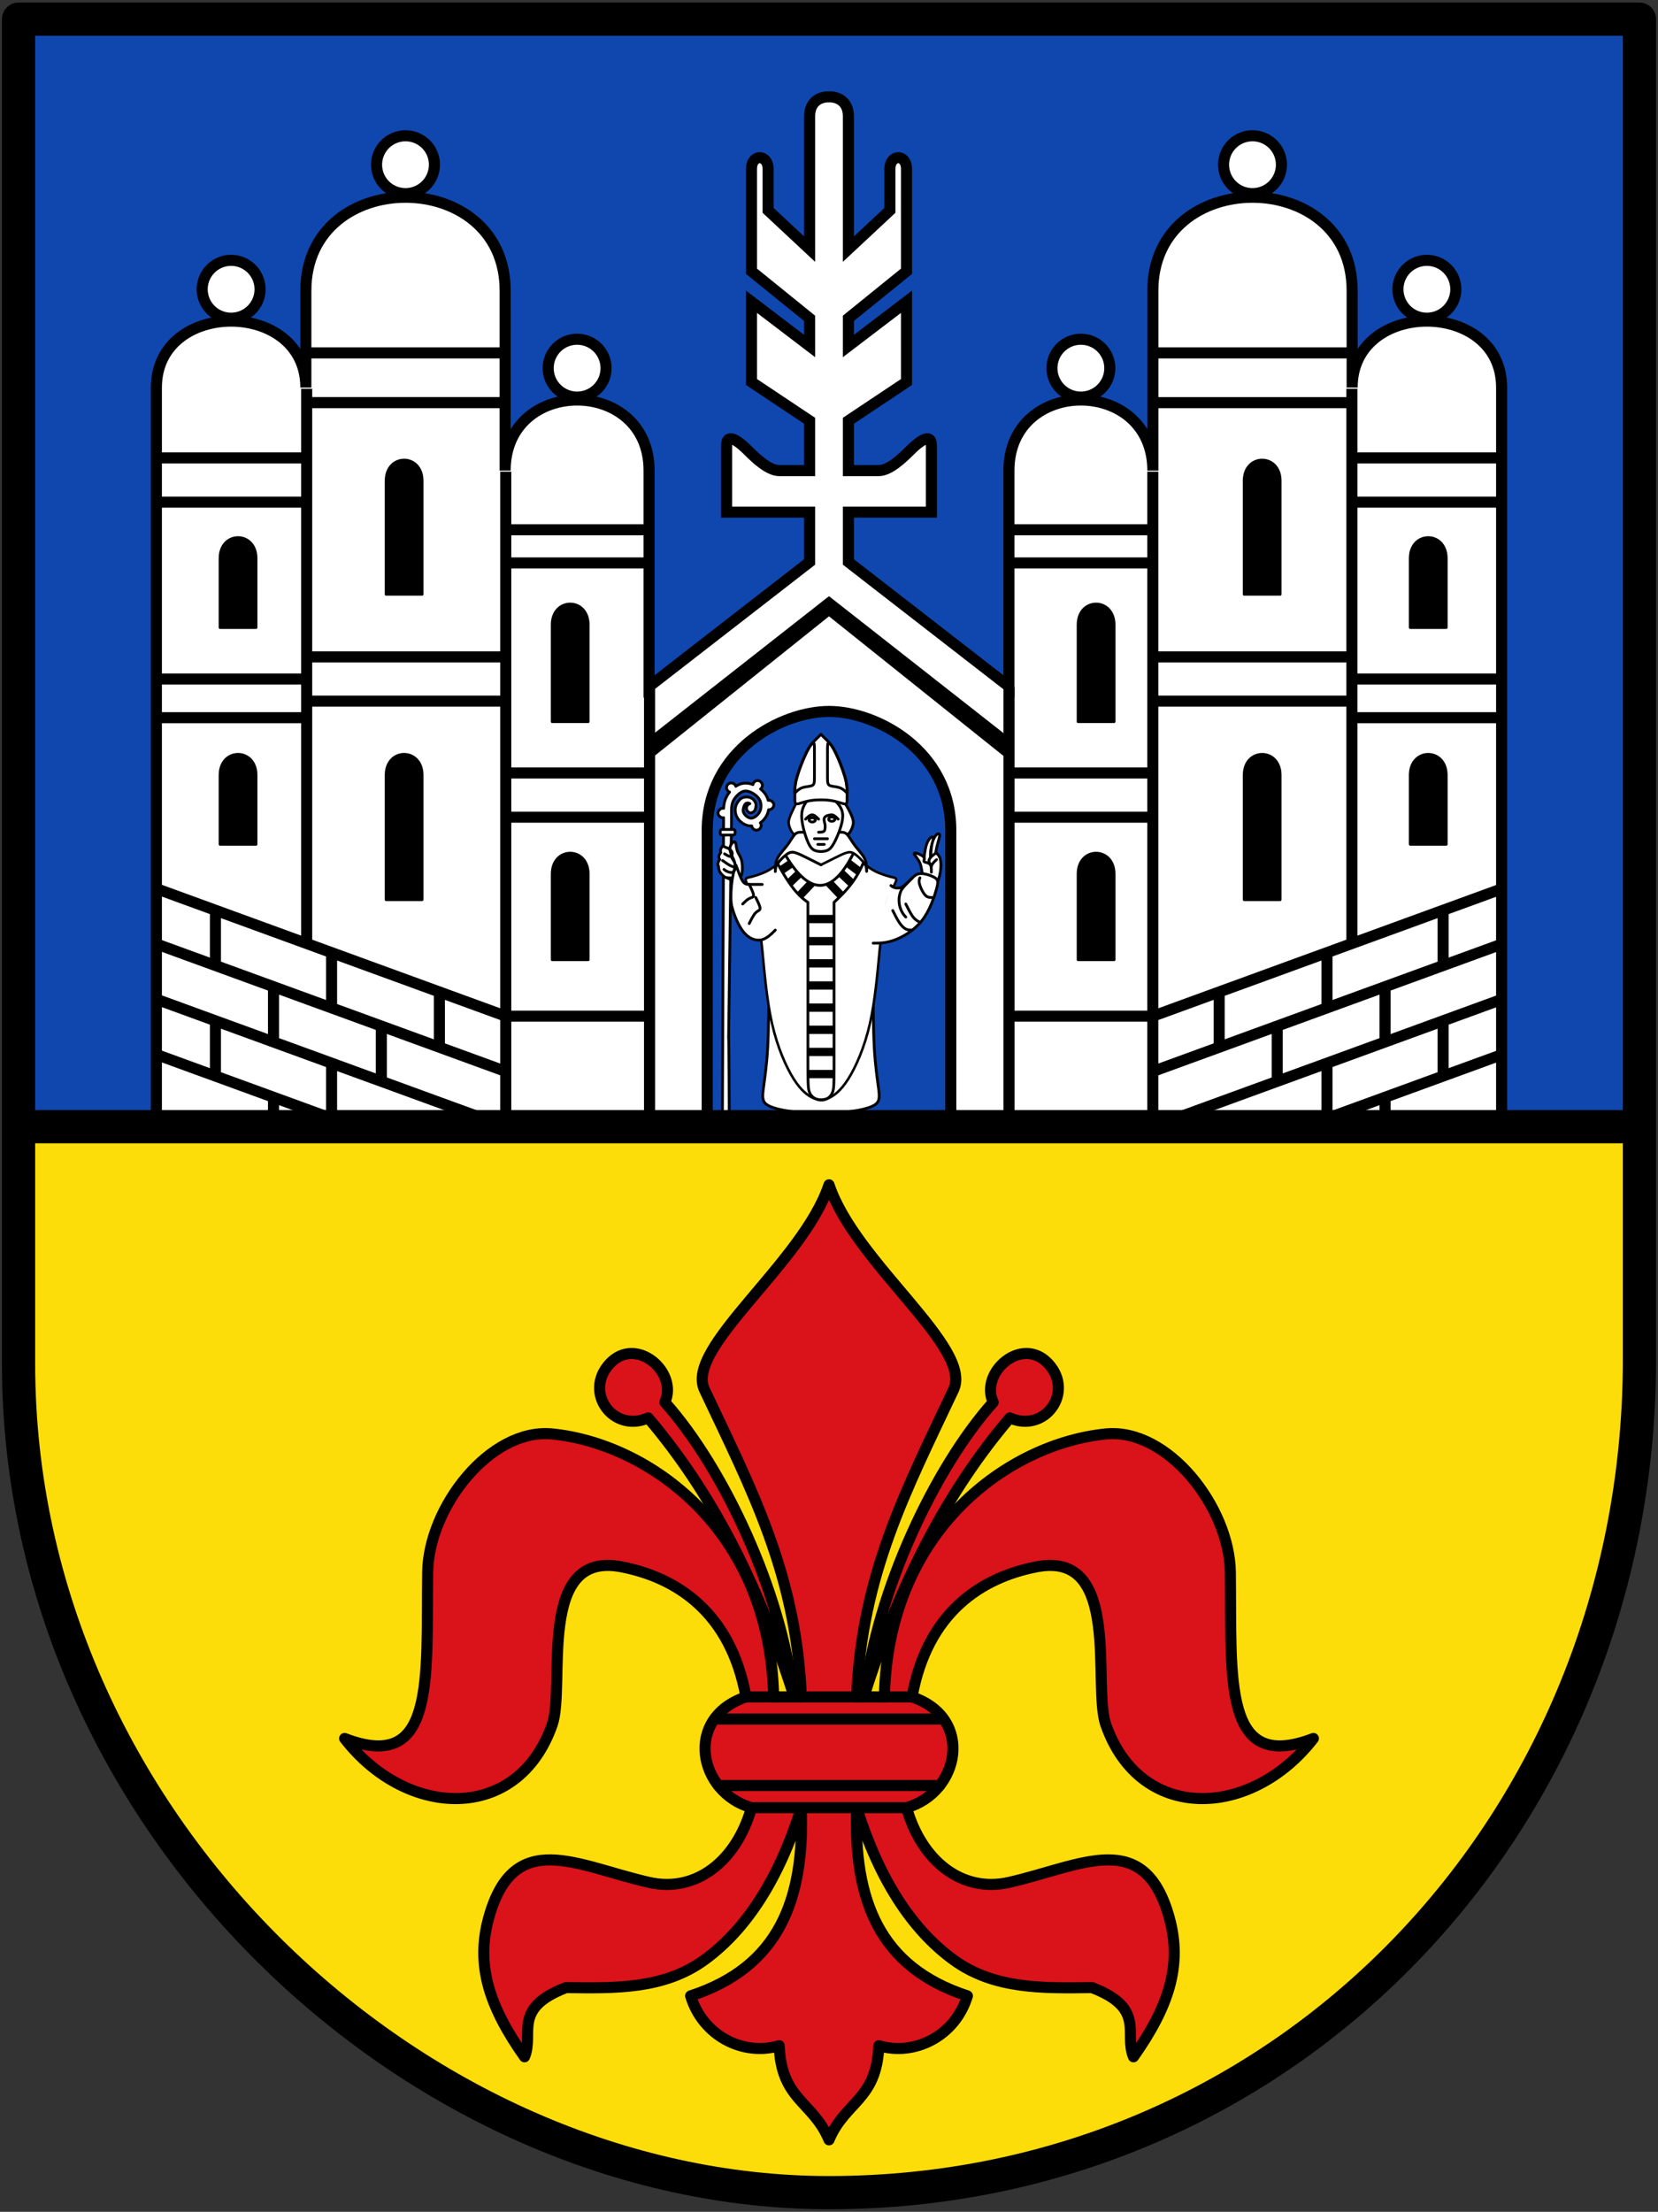 <svg xmlns="http://www.w3.org/2000/svg" width="599" height="799" xml:space="preserve"><rect width="100%" height="100%" fill="#333333" stroke="none"/><path d="M6.7 407v85.472c0 165.857 143.699 299.6 292.8 299.6 165.681 0 292.045-133.745 292.8-299.6V407" style="fill:#fcdd09;fill-opacity:1;stroke:none;stroke-width:1;stroke-linecap:round;stroke-linejoin:round;stroke-miterlimit:4;stroke-dasharray:none;stroke-opacity:1"/><path d="M592.3 407V6.928H6.7V407" style="fill:#0f47af;fill-opacity:1;stroke:none;stroke-width:1;stroke-linecap:round;stroke-linejoin:round;stroke-miterlimit:4;stroke-dasharray:none;stroke-opacity:1"/><path style="fill:none;fill-opacity:1;stroke:#000;stroke-width:12;stroke-linecap:round;stroke-linejoin:round;stroke-miterlimit:4;stroke-dasharray:none;stroke-opacity:1" d="M6.7 6.928v485.544c0 165.857 143.699 299.6 292.8 299.6 165.681 0 292.045-133.745 292.8-299.6V6.928Z"/><path style="fill:#da121a;stroke:#000;stroke-width:4;stroke-linecap:round;stroke-linejoin:round;stroke-miterlimit:4;stroke-dasharray:none;stroke-opacity:1" d="M359.08 466.564c-4.956-10.906 10.455-24.221 19.949-13.926 9.494 10.294-1.268 25.178-13.927 19.572-22.936 26.954-39.676 59.84-52.2 99.087 4.146-35.982 24.705-80.723 46.178-104.733zM240.465 466.564c4.956-10.906-10.455-24.221-19.949-13.926-9.494 10.294 1.268 25.178 13.927 19.572 22.936 26.954 39.676 59.84 52.2 99.087-4.146-35.982-24.705-80.723-46.178-104.733z" transform="translate(-.273 40)"/><path style="fill:#da121a;stroke:#000;stroke-width:4;stroke-linecap:round;stroke-linejoin:round;stroke-miterlimit:4;stroke-dasharray:none;stroke-opacity:1" d="M316 699c12.996 3.826 27.619-3.51 32-18-31.85-10.428-41.169-34.559-40-68 7.915 25.369 19.64 43.834 35 55 14.595 10.61 32.142 10.24 50 10 19.608 7.522 11.462 16.585 15 25 12.643-17.902 17.678-32.87 13-50-9.044-33.115-31.958-18.884-58-13-16.996 3.84-31.564-7.745-37-27 19.142-5.415 24.642-32.344 2-40 5.51-30.694 25.24-43.18 45-47 30.997-5.991 20.084 42.925 25 57 12.422 35.569 52.59 33.984 75 5-32.962 12.694-29.492-21.427-30-60-.31-23.555-22.647-52.223-45-50-34.64 3.445-78.697 34.258-80 95h-10c1.735-44.246 18.087-75.092 35-111 7.165-15.212-35.646-45.815-45-74-9.354 28.185-52.165 58.788-45 74 16.913 35.908 33.265 66.754 35 111h-10c-1.303-60.742-45.36-91.555-80-95-22.353-2.223-44.69 26.445-45 50-.508 38.573 2.962 72.694-30 60 22.41 28.984 62.578 30.569 75-5 4.916-14.075-5.997-62.991 25-57 19.76 3.82 39.49 16.306 45 47-22.642 7.656-17.142 34.585 2 40-5.436 19.255-20.004 30.84-37 27-26.042-5.884-48.956-20.115-58 13-4.678 17.13.357 32.098 13 50 3.538-8.415-4.608-17.478 15-25 17.858.24 35.405.61 50-10 15.36-11.166 27.085-29.631 35-55 1.169 33.441-8.15 57.572-40 68 4.381 14.49 19.004 21.826 32 18 .753 19.685 12.195 20.068 18 34 5.805-13.932 17.247-14.315 18-34z" transform="translate(1.5 40)"/><path style="fill:none;stroke:#000;stroke-width:4;stroke-linecap:round;stroke-linejoin:round;stroke-miterlimit:4;stroke-dasharray:none;stroke-opacity:1" d="M258 605h80m-80-24h80m-68 32h56m-58-40h60" transform="translate(1.5 40)"/><path style="fill:none;stroke:#000;stroke-width:1px;stroke-linecap:butt;stroke-linejoin:miter;stroke-opacity:1" d="M121.88 386v20M160.88 400v6.868"/><path d="M256 258v105H57V98c0-32 54-32 54 0V63c0-45 72-45 72 0v65c0-34 52-34 52 0v78l58-45v-18h-30v-24c0-5 4.47-1.541 8 2 2.395 2.403 7.181 7 11 7h11v-18l-21-14V67l21 16V73l-21-17V19c0-5.472 6-5.307 6 0v15l15 14V0c0-5.48 3.994-7.128 7-7 3.006-.128 7 1.52 7 7v48l15-14V19c0-5.307 6-5.472 6 0v37l-21 17v10l21-16v29l-21 14v18h11c3.819 0 8.605-4.597 11-7 3.53-3.541 8-7 8-2v24h-30v18l58 45v-78c0-34 52-34 52 0V63c0-45 72-45 72 0v35c0-32 54-32 54 0v265H344V258c0-29-27-43-44-43s-44 14-44 43z" style="fill:#fff;stroke:#000;stroke-width:4;stroke-linecap:butt;stroke-linejoin:miter;stroke-miterlimit:4;stroke-dasharray:none;stroke-opacity:1" transform="matrix(-1 0 0 1 599.5 42)"/><path transform="matrix(.31 0 0 .31 396.815 422.094)" style="display:inline;fill:none;stroke:#000;stroke-width:12.886;stroke-miterlimit:4;stroke-dasharray:none;stroke-opacity:1" d="M334.12-84.04v29.165m67.672-116.121v61.191m-193.347-57.97v64.411m125.675-109.5v64.412m-193.347-57.971v64.412m125.676-109.5v60.56m0 70.853v61.823m135.343-241.546v61.192M295.45-544.587H63.434m232.017-51.53H63.434m232.017-296.295H63.434m232.017-57.971H63.434m406.03 818.034L257.322-54.945m212.14-141.816L83.37-55.887m386.094-205.286L63.434-113.025m0-296.296h-167.567m167.567-51.53h-167.567M63.434-705.617h-167.567m167.567-38.647h-167.567m573.596 219H295.451m174.012-45.088H295.451M469.463-776.47H295.451M469.463-828H295.451m174.012 502.415L63.434-177.438h-167.567m0-383.252v505.635M63.434-811.897v756.842m232.017-853.46v645.139m-1218.088-645.14v645.14m232.017-548.521v756.842m167.568-505.635v505.635m-573.597-270.53 406.029 148.147h167.568M-1096.65-828h174.012m-174.012 51.53h174.012m-174.012 206.118h174.012m-174.012 45.089h174.012m232.017-219.001h167.568m-167.568 38.647h167.568M-690.62-460.851h167.568m-167.568 51.53h167.568m-573.597 148.148 406.029 148.148m-406.03-83.736 386.095 140.874m-386.094-76.462 212.14 77.404m-38.128-895.438h232.017m-232.017 57.97h232.017m-232.017 296.297h232.017m-232.017 51.53h232.017m-338.358 244.765v61.192m135.343-12.883v60.821m0 70.853v61.563m125.676-148.148v64.412m-193.347-70.853v64.412m125.676-19.324v64.412m-193.348-67.632v61.191m67.672 25.765v29.165"/><path d="M235 232v-7l65-51 65 51v7l-65-52z" style="fill:#000;stroke:#000;stroke-width:1px;stroke-linecap:butt;stroke-linejoin:miter;stroke-opacity:1" transform="matrix(-1 0 0 1 599.5 42)"/><path style="opacity:1;fill:#fff;fill-opacity:1;stroke:#000;stroke-width:4;stroke-linecap:round;stroke-linejoin:round;stroke-miterlimit:4;stroke-dasharray:none;stroke-opacity:1" d="M219.45 91A10.45 10.45 0 0 1 209 101.45 10.45 10.45 0 0 1 198.55 91 10.45 10.45 0 0 1 209 80.55 10.45 10.45 0 0 1 219.45 91Zm-125-28.5A10.45 10.45 0 0 1 84 72.95 10.45 10.45 0 0 1 73.55 62.5 10.45 10.45 0 0 1 84 52.05 10.45 10.45 0 0 1 94.45 62.5Zm63-45A10.45 10.45 0 0 1 147 27.95a10.45 10.45 0 0 1-10.45-10.45A10.45 10.45 0 0 1 147 7.05a10.45 10.45 0 0 1 10.45 10.45ZM380.55 91A10.45 10.45 0 0 0 391 101.45 10.45 10.45 0 0 0 401.45 91 10.45 10.45 0 0 0 391 80.55 10.45 10.45 0 0 0 380.55 91Zm125-28.5A10.45 10.45 0 0 0 516 72.95a10.45 10.45 0 0 0 10.45-10.45A10.45 10.45 0 0 0 516 52.05a10.45 10.45 0 0 0-10.45 10.45Zm-63-45A10.45 10.45 0 0 0 453 27.95a10.45 10.45 0 0 0 10.45-10.45A10.45 10.45 0 0 0 453 7.05a10.45 10.45 0 0 0-10.45 10.45Z" transform="matrix(-1 0 0 1 599.5 42)"/><path d="M80 263h13v-25c0-10-13-10-13 0v25M80 184.7h13v-25c0-10-13-10-13 0v25M140 283h13v-45c0-10-13-10-13 0v45M140 172.7h13v-41c0-10-13-10-13 0v41M200 218.7h13v-35c0-10-13-10-13 0v35M200 304.7h13v-31c0-10-13-10-13 0v31" style="fill:#000;stroke:#000;stroke-width:1px;stroke-linecap:round;stroke-linejoin:round;stroke-opacity:1" transform="translate(-.5 42)"/><path style="fill:#000;stroke:#000;stroke-width:1px;stroke-linecap:round;stroke-linejoin:round;stroke-opacity:1" d="M80 263h13v-25c0-10-13-10-13 0v25M80 184.7h13v-25c0-10-13-10-13 0v25M140 283h13v-45c0-10-13-10-13 0v45M140 172.7h13v-41c0-10-13-10-13 0v41M200 218.7h13v-35c0-10-13-10-13 0v35M200 304.7h13v-31c0-10-13-10-13 0v31" transform="matrix(-1 0 0 1 602.493 42)"/><g style="stroke-width:1.059"><path transform="matrix(-.293 0 0 .293 199.698 284.45)" d="M-465.934 94.152c.133-3.245.266-6.49.222-10.045-.044-3.555-.267-7.422-1.2-11.377-.934-3.956-2.578-8-2.4-10.023.178-2.022 2.178-2.022 4.178-.022 2 2 4 6 5.066 10.389 1 4.389 2.415 13.092 2.482 17.87" style="display:inline;fill:#fff;stroke:#000;stroke-width:3.411;stroke-linecap:round;stroke-linejoin:round;stroke-miterlimit:4;stroke-dasharray:none"/><path transform="matrix(-.293 0 0 .293 199.698 284.45)" d="M-478.868 95.752c2.356.755 4.712 1.511 6.378 2.733 1.667 1.222 2.644 2.911 3.578 3.245.933.333 1.822-.69 2-2.134.178-1.444-.356-3.311-1.356-5.022-1-1.711-2.466-3.267-3.911-4.334-1.444-1.066-2.867-1.644-4.289-2.222" style="display:inline;fill:none;stroke:#000;stroke-width:3.411;stroke-linecap:round;stroke-linejoin:round;stroke-miterlimit:4;stroke-dasharray:none"/><path transform="matrix(-.293 0 0 .293 199.698 284.45)" d="M-472.868 80.552c-2 2-4 4-5 8s-1 10 0 16 3 12 5 15 4 3 7 1 7-6 9-11 2-11 4-16 6-9 7-11-1-2-4-1-7 3-8 5 1 4 0 5-5 1-7 3-2 6-2 10" style="display:inline;fill:#fff;stroke:#000;stroke-width:3.411;stroke-linecap:round;stroke-linejoin:round;stroke-miterlimit:4;stroke-dasharray:none"/><path transform="matrix(-.293 0 0 .293 199.698 284.45)" d="M-472.201 81.085c-.489-4.222-1.245-7.111-2.311-11.422-1.067-4.311-2.711-8.712-2.534-10.912.178-2.2 2.178-2.2 4.178-.2s4 6 5.156 10.934c1.156 4.933 1.466 10.8 1.778 16.667" style="display:inline;fill:#fff;stroke:#000;stroke-width:3.411;stroke-linecap:round;stroke-linejoin:round;stroke-miterlimit:4;stroke-dasharray:none"/><path transform="matrix(-.293 0 0 .293 199.698 284.45)" d="M-211.477 81.511c-2.384 1.907-4.767 3.815-6.704 5.006-1.937 1.192-3.427 1.67-4.62 2.593-1.19.923-2.085 2.295-2.025 3.576.06 1.28 1.856 3.015 2.869 4.207" style="display:inline;fill:none;stroke:#000;stroke-width:3.061"/><path d="M281.12 377.33c-.841.026-1.613.714-1.735 1.547-.924-.362-1.936-.593-2.998-.557a6.23 6.23 0 0 0-1.763.321 7.96 7.96 0 0 0-1.81.887c-.244-.823-1.137-1.396-1.986-1.276-.85.12-1.55.918-1.558 1.776a1.858 1.858 0 0 0 1.17 1.697c-.475.6-.888 1.237-1.217 1.896-.765 1.532-.985 3.035-1.046 4.32-1.039-.187-2.13.727-2.13 1.782-.004 1.052 1.075 1.968 2.111 1.792v1.83l-.454 110.121c-.15.227-.233.498-.236.77.002.743.678 1.418 1.42 1.418.743 0 1.42-.675 1.421-1.418 0-.277-.083-28.288-.236-28.52l1.101-82.37v-3.925c0-1.509.02-3 .745-4.451.725-1.451 2.42-3.058 3.658-3.471 1.237-.413 2.568-.01 3.874.773 1.305.784 2.247 1.764 2.696 2.886.448 1.123.448 2.584 0 3.707-.45 1.123-1.444 2.104-2.29 2.528-.848.423-1.426.423-2.273 0-.847-.424-1.733-1.362-1.913-2.264-.18-.902.36-2.426.792-2.858.43-.43.956-.42 1.48-.245.152.05.207.102.263.151-.743.218-1.3.96-1.3 1.735-.001.895.758 1.726 1.649 1.806 1.835-.473 1.828-1.463 2.03-3.053-.542-3.413-4.533-3.691-6.112-2.183-1.379 1.38-2.185 3.125-1.762 5.241.423 2.116 1.96 3.593 3.525 4.377.85.425 1.775.61 2.696.575.093.909.969 1.666 1.881 1.626.912-.04 1.718-.873 1.73-1.786a1.826 1.826 0 0 0-.33-1.028 7.962 7.962 0 0 0 2.733-3.5c.197-.491.34-1 .434-1.518 1.002.1 1.988-.794 1.989-1.802-.004-1.056-1.102-1.965-2.14-1.773a7.93 7.93 0 0 0-.283-.858c-.56-1.402-1.508-2.551-2.658-3.47a1.84 1.84 0 0 0 .698-1.425c0-.967-.9-1.841-1.867-1.81z" style="display:inline;fill:#fff;stroke:#000;stroke-width:1.059;stroke-linejoin:round;stroke-miterlimit:4;stroke-dasharray:none" transform="matrix(.944 0 0 .945 8.283 -74.607)"/><path transform="matrix(-.293 0 0 .293 199.698 284.45)" d="M-211.12 100.82c-2.502 1.728-5.005 3.457-7.3 4.262-2.294.804-4.38.684-5.333 1.578-.954.894-.775 2.802.208 4.143.984 1.34 2.771 2.115 4.56 2.354 1.787.238 4.768-2.19 6.555-2.488" style="display:inline;fill:none;stroke:#000;stroke-width:3.061"/><path transform="matrix(-.293 0 0 .293 199.698 284.45)" d="M-210.046 71.32c1.72 2.603 4.118 4.788 2.893 9.042 2.103 2.632 3.623 5.456 1.206 8.551 1.608 1.729 3.443 6.377 1.52 8.184 0 6.705-2.938 9.087-5.62 11.769-2.681 2.681-5.363 2.681-8.045 2.681h-8.045c-2.682 0-5.364 0-6.705-4.022-1.34-4.023-1.34-12.068 0-17.432 1.341-5.363 4.023-8.045 5.364-12.068 1.34-4.023 1.34-9.386 2.682-10.727 1.34-1.34 4.022 1.34 5.363 4.023 1.341 2.681 1.341 5.363.209 8.79-1.132 3.427-3.397 7.598-4.53 10.578-1.132 2.98-1.132 4.768-1.132 6.556" style="display:inline;fill:#fff;stroke:#000;stroke-width:3.411;stroke-linecap:round;stroke-linejoin:round;stroke-miterlimit:4;stroke-dasharray:none"/><path transform="matrix(-.293 0 0 .293 199.698 284.45)" d="M-322.681 6.958c5.9.417 11.8.834 15.822 3.516 4.023 2.681 6.168 7.628 8.582 12.783 2.413 5.155 5.095 10.519 6.436 14.541 1.341 4.023 1.341 6.705 0 10.728-1.34 4.022-4.023 9.386-8.045 10.727-4.023 1.34-9.386-1.341-14.75-4.023" style="display:inline;fill:#fff;stroke:#000;stroke-width:3.061"/><path transform="matrix(-.293 0 0 .293 199.698 284.45)" d="M-338.772 6.958c-5.245 1.132-10.489 2.264-14.511 4.946-4.023 2.682-6.824 6.914-9.565 11.71-2.742 4.798-5.424 10.162-6.765 14.184-1.34 4.023-1.34 6.705 0 10.728 1.341 4.022 4.023 9.386 8.046 10.727 4.022 1.34 9.386-1.341 14.75-4.023M-395.09 232.228c0 32.181 0 64.363-1.34 88.499-1.341 24.136-4.023 40.226-5.364 50.954-1.34 10.727-1.34 16.09 5.364 20.113s20.113 6.704 32.18 8.045c22.894 1.621 46.377 2.221 67.046 0 12.068-1.34 25.476-4.022 32.181-8.045 6.704-4.023 6.704-9.386 5.364-20.113-1.341-10.728-4.023-26.818-5.364-50.954-1.34-24.136-1.34-56.318-1.34-88.5" style="display:inline;fill:#fff;stroke:#000;stroke-width:3.411;stroke-linecap:round;stroke-linejoin:round;stroke-miterlimit:4;stroke-dasharray:none"/><path transform="matrix(-.293 0 0 .293 199.698 284.45)" d="M-330.727 95.457c-2.682 0-5.363 0-10.727-1.341-5.363-1.341-13.409-4.023-21.454-4.023-8.046 0-16.09 2.682-21.454 5.364-5.364 2.682-8.046 5.363-13.41 8.045-5.363 2.682-13.408 5.364-18.772 6.705-5.363 1.34-8.045 1.34-6.704 5.363 1.34 4.023 6.704 12.068 10.727 25.477 4.022 13.409 6.704 32.181 9.386 59 2.682 26.817 5.364 61.68 12.068 91.18 6.705 29.5 17.432 53.636 26.818 68.386 9.386 14.75 17.432 20.113 22.795 22.795 7.526 3.835 15.892 2.729 21.454 0 5.364-2.682 13.41-8.046 22.796-22.795 9.386-14.75 20.113-38.886 26.817-68.386 6.705-29.5 9.387-64.363 12.068-91.18 2.682-26.819 5.364-45.591 9.387-59 4.022-13.409 9.386-21.454 10.727-25.477 1.34-4.023-1.341-4.023-6.705-5.363-5.363-1.341-13.409-4.023-18.772-6.705-5.364-2.682-8.046-5.363-13.41-8.045-5.363-2.682-13.408-5.364-21.453-5.364-8.046 0-16.091 2.682-21.455 4.023-5.363 1.34-8.045 1.34-10.727 1.34" style="display:inline;fill:#fff;stroke:#000;stroke-width:3.061"/><path transform="matrix(-.293 0 0 .293 199.698 284.45)" d="M-274.41 175.91c5.364 5.364 10.728 10.727 17.432 12.068 6.705 1.341 14.75-1.34 21.455-9.386 6.704-8.045 12.068-21.454 14.75-32.181 2.681-10.727-.043-40.55-5.201-50.455-2.845 7.546-5.527 15.591-8.209 19.614-2.681 4.023-5.363 4.023-9.386 4.023h-14.75M-387.044 103.502c0-5.363 0-10.727 2.682-16.09 2.681-5.364 8.045-10.728 12.068-16.091 4.022-5.364 6.704-10.727 9.386-13.41 2.682-2.681 5.363-2.681 8.045-2.681h48.272c2.682 0 5.364 0 8.046 2.682 2.681 2.682 5.363 8.045 9.386 13.409 4.023 5.363 9.386 10.727 12.068 16.09 2.682 5.364 2.682 10.728 2.682 16.091" style="display:inline;fill:#fff;stroke:#000;stroke-width:3.411;stroke-linecap:round;stroke-linejoin:round;stroke-miterlimit:4;stroke-dasharray:none"/><path transform="matrix(-.293 0 0 .293 199.698 284.45)" d="M-274.41 103.502c0-2.682 0-5.363-2.681-9.386-2.682-4.023-8.045-9.386-12.068-12.068-4.023-2.682-6.705-2.682-10.727-1.341-4.023 1.34-9.386 4.023-14.75 6.704l-16.09 8.046" style="display:inline;fill:none;stroke:#000;stroke-width:3.411;stroke-linecap:round;stroke-linejoin:round;stroke-miterlimit:4;stroke-dasharray:none"/><path transform="matrix(-.293 0 0 .293 199.698 284.45)" d="M-387.044 103.502c0-2.682 0-5.363 2.682-9.386 2.681-4.023 8.045-9.386 12.068-12.068 4.022-2.682 6.704-2.682 10.727-1.341 4.022 1.34 9.386 4.023 14.75 6.704l16.09 8.046" style="display:inline;fill:none;stroke:#000;stroke-width:3.061"/><path transform="matrix(-.293 0 0 .293 199.698 284.45)" d="M-416.955 120.954c-2.682 2.682-7.634 4.002-11.657 2.661-4.023-1.34-9.386-6.704-13.409-10.727-4.022-4.022-6.704-6.704-12.068-6.704-5.363 0-13.409 2.682-17.431 5.363-4.023 2.682-4.023 5.364-1.341 14.75 2.681 9.386 8.045 25.477 17.431 37.545 9.386 12.068 22.795 20.114 33.523 24.136 10.727 4.023 18.772 4.023 26.817 4.023M-346.817 15.003c-5.364 5.364-10.728 10.727-10.728 20.114 0 9.386 5.364 22.795 9.387 30.84 4.022 8.045 6.704 10.727 10.727 12.068 4.022 1.341 9.386 1.341 13.409 0 4.022-1.34 6.704-4.023 9.982-12.097 3.277-8.076 7.152-21.544 7.152-30.93 0-9.387-3.875-14.691-7.748-19.995" style="display:inline;fill:#fff;stroke:#000;stroke-width:3.411;stroke-linecap:round;stroke-linejoin:round;stroke-miterlimit:4;stroke-dasharray:none"/><path transform="matrix(-.293 0 0 .293 199.698 284.45)" d="m-330.727-65.45-8.045 8.045c-2.682 2.682-5.364 5.364-9.386 13.409-4.023 8.045-9.387 21.454-12.068 30.84-2.682 9.387-2.682 14.75-2.682 18.773v9.386c0 2.682 0 5.364 2.682 5.364 2.681 0 8.045-2.682 16.09-4.023 8.046-1.34 18.773-1.34 26.818 0 8.046 1.341 13.41 4.023 16.09 4.023 2.683 0 2.683-2.682 2.683-5.364V5.617c0-4.023 0-9.386-2.682-18.773-2.682-9.386-8.045-22.795-12.068-30.84-4.023-8.045-6.705-10.727-9.386-13.409l-8.046-8.045z" style="display:inline;fill:#fff;stroke:#000;stroke-width:3.411;stroke-linecap:round;stroke-linejoin:round;stroke-miterlimit:4;stroke-dasharray:none"/><path d="M271.84 396.022c.372 0 .71.339.71.71v.712c0 .372-.338.71-.71.71h-4.274a.739.739 0 0 1-.71-.71v-.711c0-.372.338-.711.71-.711z" style="display:inline;fill:#fff;stroke:#000;stroke-width:1.059;stroke-miterlimit:4;stroke-dasharray:none" transform="matrix(.944 0 0 .945 8.283 -74.607)"/><path transform="matrix(-.293 0 0 .293 199.698 284.45)" style="display:inline;fill:none;stroke:#000;stroke-width:3.411;stroke-linecap:round;stroke-linejoin:round;stroke-miterlimit:4;stroke-dasharray:none" d="M-452.748 111.547c1.34 2.682 1.34 5.364 0 9.387-1.34 4.022-4.023 9.386-6.704 12.068-2.682 2.681-5.364 2.681-8.046 2.681m24.136-24.136c5.364 5.364 10.727 10.728 13.41 14.75 5.55 11.133 3.078 25.069-5.364 33.523m-18.285 6.265c2.682 0 7.558-3.584 10.24-7.606 2.681-4.023 5.363-9.387 8.045-14.75m-8.046 32.181c2.682 0 5.364 0 8.046-1.34 2.681-1.342 5.363-4.023 8.045-8.046 2.682-4.023 5.364-9.386 8.045-14.75m168.953-16.09c-2.682 5.363-5.364 10.727-5.364 13.408 0 2.682 2.682 2.682 5.364 5.364s5.363 8.045 8.045 13.409m0-48.272c-2.682 5.363-5.363 10.727-5.363 13.409 0 2.681 2.681 2.681 5.363 4.022 2.682 1.341 5.364 4.023 8.045 6.705m-117.789-104.59c2.682-2.682 5.364-5.363 8.046-5.363 2.682 0 7.578.978 8.919 3.66 1.34 2.681-.874 7.067-.874 9.749 0 2.681 0 5.363 1.341 6.704 1.34 1.341 4.023 1.341 6.704 1.341m0-16.09c2.682-2.683 5.364-5.364 8.046-5.364 2.682 0 5.363 2.681 8.045 5.363m-27.027 24.136h16.09m-12.157 6.973h8.046m-13.379-31.109c.003-1.405-1.872-2.685-3.933-2.685s-3.936 1.28-3.933 2.685c.003 1.403 1.875 2.678 3.933 2.678s3.93-1.275 3.933-2.678zm24.136.894c.003-1.405-1.872-2.685-3.933-2.685s-3.936 1.28-3.933 2.685c.003 1.403 1.875 2.678 3.933 2.678s3.93-1.275 3.933-2.678zm-46.872-33.075c2.682-2.682 5.363-5.364 9.386-6.705 4.023-1.34 9.386-1.34 12.068-2.681 2.682-1.341 2.682-4.023 2.682-12.068v-29.5c0-8.045 0-10.727-1.341-10.727-1.34 0-4.023 2.682-8.045 10.727-4.023 8.045-9.387 21.454-12.068 30.84-2.682 9.387-2.682 14.75-2.682 20.114zm64.363 0c-2.682-2.682-5.364-5.364-9.387-6.705-4.022-1.34-9.386-1.34-12.068-2.681-2.681-1.341-2.681-4.023-2.681-12.068v-29.5c0-8.045 0-10.727 1.34-10.727 1.341 0 4.023 2.682 8.046 10.727s9.386 21.454 12.068 30.84c2.682 9.387 2.682 14.75 2.682 20.114zm89.214 83.135c-3.695 2.622-7.39 5.245-9.983 6.496-2.592 1.252-4.081 1.132-4.827 1.818-.745.685-.745 2.175-.208 3.516.536 1.34 1.609 2.533 3.337 2.89 1.729.358 6.46-.661 9.869-3.788m.585-28.435c-2.86 1.669-5.21 1.889-7.147 3.32-1.936 1.43-2.95 2.622-3.397 3.963-.447 1.34-.327 2.83.18 3.873.506 1.043 1.4 1.639 2.98 1.252 1.578-.387 3.843-1.759 6.108-3.129"/><path transform="matrix(-.293 0 0 .293 199.698 284.45)" d="M-473.134 89.085c1.555 1.422 3.111 2.845 4.044 4.067.934 1.222 1.244 2.244 1.956 2.244.711 0 1.822-1.022 2.533-2.178.711-1.155 1.022-2.444.533-3.888-.488-1.445-1.778-3.045-3.266-4.445-1.489-1.4-3.178-2.6-4.867-3.8" style="display:inline;fill:#fff;stroke:#000;stroke-width:3.411;stroke-linecap:round;stroke-linejoin:round;stroke-miterlimit:4;stroke-dasharray:none"/></g><path style="display:inline;fill:none;stroke:#000;stroke-width:3.411;stroke-linecap:round;stroke-linejoin:round;stroke-miterlimit:4;stroke-dasharray:none" d="M-382.292 94.483c9.648 22.248 22.465 34.999 35.475 47.173v181.752c0 37.545-.158 45.632 1.28 50.805 4.5 16.184 25.857 13.78 29.5.21 1.453-5.41 1.4-13.47 1.4-51.015V141.656c15.505-10.113 26.3-28.069 36.76-46.583m-9.763-10.387c-29.15 48.49-56.694 48.76-82.954-3.188" transform="matrix(-.293 0 0 .293 199.698 284.45)"/><path style="fill:none;stroke:#000;stroke-width:3;stroke-linecap:butt;stroke-linejoin:miter;stroke-miterlimit:4;stroke-dasharray:none;stroke-opacity:1" d="m306.741 267.677 4.19 3.193m-6.74.408 3.926 3.7m-8.036.012 4.314 4.544m-18.207-11.514-3.404 2.328m6.376 1.291-3.481 3.345m8.036.012-4.314 4.544M292.6 344h9.1m-9.1-8h9.1m-9.1-8h9.1m-9.1-8h9.1m-9.1-8h9.1m-9.1-8h9.1m-9.1-8h9.1m-9.1-8h9.1" transform="translate(-.5 44)"/><path d="M6.7 407h585.18" style="fill:none;stroke:#000;stroke-width:12;stroke-linecap:butt;stroke-linejoin:miter;stroke-miterlimit:4;stroke-dasharray:none;stroke-opacity:1"/></svg>